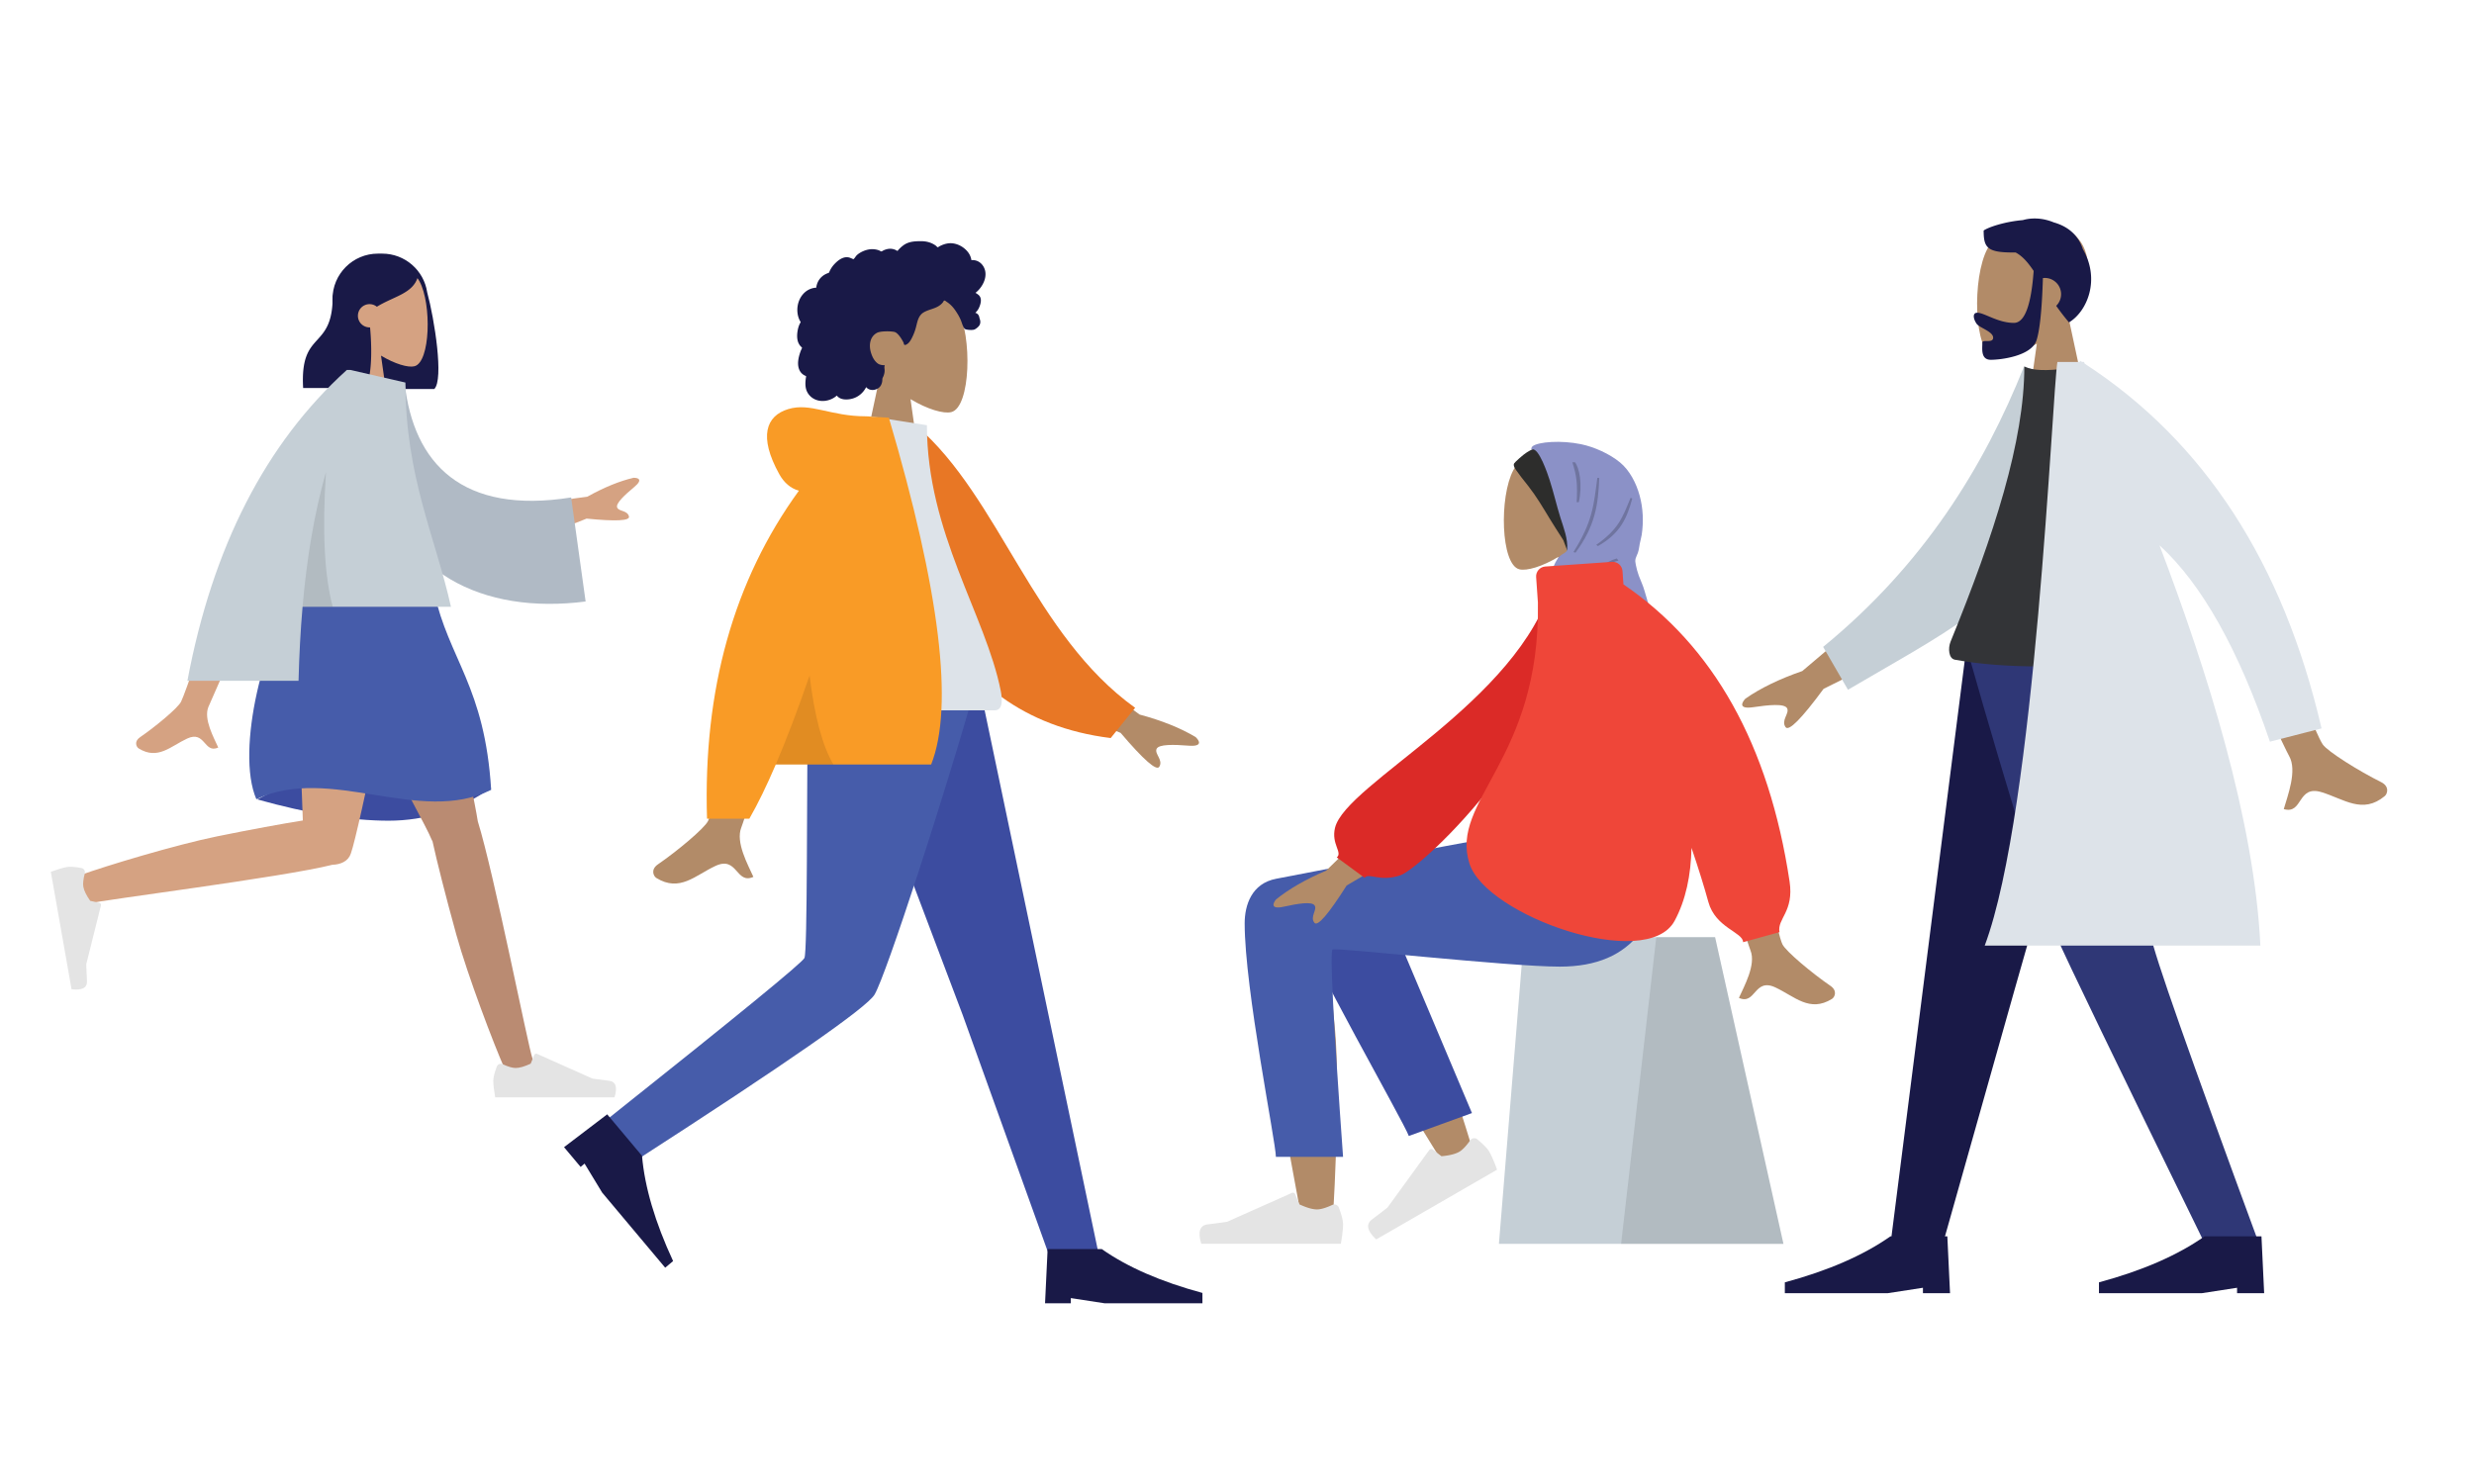 <svg xmlns="http://www.w3.org/2000/svg" x="0" y="0" version="1.1" viewBox="0 0 1000 600" xml:space="preserve">
  <style>
    .st0,.st1,.st2,.st4,.st5{fill-rule:evenodd;clip-rule:evenodd;fill:#191947}.st1,.st2,.st4,.st5{fill:#d5a282}.st2,.st4,.st5{fill:#3c4ca0}.st4,.st5{fill:#e4e4e4}.st5{fill:#465caa}.st7{fill:#c5cfd6}.st11,.st7,.st8,.st9{fill-rule:evenodd;clip-rule:evenodd}.st8{fill-opacity:.1;fill:#010101}.st11,.st9{fill:#b28b68}.st11{fill:#dde3e9}
  </style>
  <g transform="translate(122 27)">
    <path id="Hair-Back" d="M50.67 91.18c2.95 10.86 6.79 35.27 2.87 39.1h-24.8c0-.04-.01-.09-.01-.13-9.19-1.02-16.34-8.81-16.34-18.27V93.92c0-10.15 8.23-18.38 18.38-18.38h1.71c9.23 0 16.87 6.79 18.19 15.64z" class="st0"/>
    <path id="Head" d="M-31.97 77.45c-3.94-4.62-6.61-10.29-6.16-16.64 1.28-18.3 26.76-14.27 31.71-5.04s4.37 32.66-2.04 34.31c-2.55.66-7.99-.95-13.53-4.29l3.48 24.59h-20.52l7.06-32.93z" class="st1" transform="translate(54 31)"/>
    <path id="Hair-Front" d="M27.58 105.36c.95 10.16.57 21.75-2.25 24.51H.53c-1.38-24 11.97-14.71 11.97-37.31.83-.81 1.62-1.62 2.4-2.31l-.03-.66c4.29-8.79 9.74-13.19 16.34-13.19 9.9 0 13.03 4.61 15.69 8.52-1.99 6.83-9.71 7.84-16.57 12.1a4.7 4.7 0 00-7.66 3.65c0 2.59 2.11 4.7 4.7 4.7.07-.01.14-.01.21-.01z" class="st0"/>
  </g>
  <g transform="translate(40 214)">
    <path id="Skirt-Shadow" d="M63.97 109.21c20.51 5.74 38.21 8.61 53.09 8.61s28.71-4.42 41.47-13.25c-20.07-5.89-36.6-8.83-49.59-8.83s-27.98 4.49-44.97 13.47z" class="st2"/>
    <path id="Leg" fill="#ba8b72" fill-rule="evenodd" d="M134.81 126.09c-.2-.3-.36-.62-.5-.97-2.74-7.25-46.66-85.47-51.03-99.77h49.44c3.33 10.87 18.3 79.11 20.41 92.72 6.65 21.47 20.34 91.02 22.08 95.84 1.84 5.07-8.5 10.35-11.26 4.12-4.39-9.91-14.83-37.35-19.49-54.1-4.35-15.71-7.91-29.84-9.65-37.84z" clip-rule="evenodd"/>
    <path d="M94.36 135.64C74.28 140.71.84 149.89-4.2 151.33c-5.18 1.48-9.73-9.21-3.32-11.52 10.2-3.68 38.29-12.19 55.33-15.67 13.7-2.79 26.2-5.07 34.6-6.41-.71-23.58-3.96-80.16-1.83-92.39h43.75c-2.04 11.72-19.32 97.23-22.53 105.79-1.02 3.06-4.06 4.41-7.44 4.51z" class="st1"/>
    <g transform="rotate(80 -54.135 84.925)">
      <path id="shoe" d="M5.28 47.59c-.96 2.55-1.43 4.46-1.43 5.73 0 1.54.26 3.79.77 6.75h48.23c1.25-4.14.53-6.38-2.17-6.71-2.7-.33-4.94-.63-6.73-.89l-22.41-9.99c-.43-.19-.94 0-1.13.43 0 .01-.01.01-.01.02l-1.44 3.5c-2.5 1.17-4.53 1.75-6.09 1.75-1.27 0-3.02-.51-5.26-1.54-.86-.39-1.87-.02-2.27.84-.03.03-.04.07-.06.11z" class="st4"/>
    </g>
    <path d="M-47.18 18.21c-.96 2.55-1.43 4.46-1.43 5.73 0 1.54.26 3.79.77 6.75H.39c1.25-4.14.53-6.38-2.17-6.71-2.7-.33-4.94-.63-6.73-.89l-22.41-9.99c-.43-.19-.94 0-1.13.43 0 .01-.01.01-.01.02l-1.44 3.5c-2.5 1.17-4.53 1.75-6.09 1.75-1.27 0-3.02-.51-5.26-1.54-.86-.39-1.87-.02-2.27.84-.03.04-.05.08-.06.11z" class="st4" transform="translate(208 199)"/>
    <path id="Skirt" d="M80.72 25.34c19.28-5.52 37.52-5.52 54.72 0 5.99 27.31 20.53 38.15 23.09 80.01-29.07 14.44-64.98-10.3-94.91 3.78-8.55-19.69 3.42-67.14 17.1-83.79z" class="st5"/>
  </g>
  <g transform="translate(62 109)">
    <path id="Skin" d="M141.66 96.41l33.76-4.6c6.75-3.76 12.97-6.3 18.64-7.63 1.6-.05 4.14.53.35 3.69-3.78 3.15-7.62 6.64-6.95 8.32.67 1.68 4.19 1.06 4.77 3.65.39 1.73-5.32 2.01-17.13.84l-27.39 10.86-6.05-15.13zm-106.05 7.81l18.72.07c-20.53 46.2-31.23 70.39-32.11 72.57-1.98 4.9 2.21 12.37 4 16.38-5.83 2.61-5.21-7.05-12.57-3.63-6.71 3.12-11.82 8.78-19.58 4-.95-.59-2-2.8.53-4.54 6.29-4.31 15.36-11.86 16.58-14.35 1.67-3.38 9.81-26.88 24.43-70.5z" class="st1"/>
    <path id="Clothes-Back" fill="#b0bac5" fill-rule="evenodd" d="M86.89 44.84l14.66.98c3.61 32.66 23.28 53.29 67.31 46.31l5.85 42.06c-41.15 5.32-77.24-11.16-84.64-55.77-1.92-11.54-3.43-23.56-3.18-33.58z" clip-rule="evenodd"/>
    <path id="Clothes" d="M79.66 40.58l22.21 5.09c0 38.2 12.17 62.58 18.41 90.66H60.3c-.85 9.71-1.36 19.68-1.63 29.93H13.75C23.92 112.1 45.41 70.2 78.19 40.57h1.45l.02.01z" class="st7"/>
    <path id="Shade" d="M69.76 81.83c-1.55 23.81-.64 41.97 2.73 54.5H60.3c1.67-19.23 4.62-37.39 9.46-54.5z" class="st8"/>
  </g>
  <g id="humaaan-8">
    <g transform="translate(119.44 18)">
      <path id="Head_1_" d="M180.1 100.87c-4.81-5.64-8.06-12.55-7.51-20.3 1.57-22.32 32.63-17.41 38.68-6.14s5.33 39.84-2.49 41.85c-3.11.8-9.75-1.16-16.5-5.23l4.24 29.99h-25.03l8.61-40.17z" class="st9" transform="translate(56.316 32.33)"/>
      <path id="hair" d="M278.67 91.14c-.52-1.82-1.91-3.38-3.79-3.84-.46-.11-.93-.16-1.39-.14-.17.01-.22.06-.29-.06-.06-.09-.06-.3-.08-.4-.07-.32-.17-.63-.28-.94-.39-1.05-1.05-1.97-1.85-2.75-1.49-1.46-3.5-2.46-5.59-2.65-1.14-.1-2.28.09-3.36.46-.56.19-1.1.43-1.63.7-.16.08-.68.47-.84.45-.18-.03-.53-.47-.67-.58-1.77-1.36-3.97-1.9-6.18-1.88-2.49.02-4.9.14-6.98 1.66-.44.32-.86.67-1.26 1.05-.21.2-.41.4-.61.61-.12.13-.23.26-.34.39-.19.23-.16.3-.42.14-1-.61-2.16-.89-3.33-.75-.69.09-1.37.29-2.01.57-.22.09-.72.47-.96.47-.23 0-.73-.34-.97-.43a7.963 7.963 0 00-4.02-.37c-1.39.23-2.76.78-3.94 1.55-.57.37-1.06.78-1.46 1.33-.17.24-.33.49-.52.71-.11.13-.34.26-.4.42.04-.1-1.52-.7-1.67-.74a4.18 4.18 0 00-2.35.09c-1.44.47-2.68 1.54-3.7 2.63-.52.56-.98 1.18-1.37 1.84a10 10 0 00-.51.97c-.08.16-.13.36-.23.51-.13.19-.21.19-.45.27-1.18.41-2.26 1.11-3.08 2.06-.83.96-1.37 2.14-1.59 3.38-.01.07-.02.38-.06.42-.06.05-.3.03-.39.04-.31.04-.62.09-.92.16-.56.13-1.11.33-1.63.58-2.02 1-3.46 2.87-4.17 4.97-.74 2.21-.73 4.74.16 6.91.14.35.31.69.51 1.01.12.2.16.2.08.4-.09.23-.25.45-.36.68-.34.73-.58 1.51-.74 2.31-.25 1.31-.37 2.68-.13 3.99.11.61.31 1.21.62 1.75a4.708 4.708 0 00.88 1.14c.07.07.16.12.21.2.14.18.17.03.1.3-.1.37-.33.73-.47 1.09-.14.37-.27.75-.39 1.12-.24.77-.45 1.55-.57 2.34-.25 1.53-.2 3.15.52 4.55a4.531 4.531 0 002.14 2.04c.15.07.35.1.42.25.08.16-.04.48-.06.65-.22 1.55-.33 3.18.13 4.7.42 1.4 1.36 2.64 2.58 3.46 2.36 1.59 5.53 1.5 8.01.23.65-.33 1.25-.74 1.79-1.23 1.37 1.85 4.19 1.79 6.2 1.26 2.5-.66 4.5-2.39 5.66-4.67 1.58 1.92 4.89 1.3 5.99-.79.27-.51.43-1.07.51-1.64.04-.3.01-.6.05-.9.04-.38.29-.75.44-1.11.28-.71.46-1.45.47-2.22 0-.4-.05-.79-.09-1.19-.03-.36.07-.69.12-1.05-.64.11-1.42-.07-2.02-.25-.59-.18-1.15-.66-1.56-1.1-.97-1.02-1.56-2.35-1.97-3.68-.89-2.92-.53-6.41 2.41-8.01 1.37-.75 5.46-.74 7.08-.37 1.71.39 3.65 4.16 3.75 4.52.06.22.03.49.23.64.44.32 1.17-.24 1.5-.51.56-.48.97-1.11 1.32-1.75.76-1.4 1.37-2.9 1.8-4.43.33-1.18.55-2.4.98-3.54.43-1.14 1.12-2.17 2.18-2.81 1.16-.7 2.48-1.08 3.75-1.52 1.26-.44 2.49-.98 3.47-1.91.21-.2.42-.42.6-.66.14-.19.27-.55.48-.68.32-.19.79.3 1.07.48 1.38.87 2.53 2.09 3.45 3.43.92 1.33 1.68 2.6 2.29 4.08.46 1.1.74 2.5 1.54 3.4.36.4 3.02.64 3.88.29.86-.35 1.83-1.26 2.12-1.83.3-.58.37-1.23.24-1.86-.07-.38-.23-.73-.31-1.1-.07-.31-.13-.6-.28-.89-.29-.54-.78-.93-1.37-1.09.61-.57 1.12-1.24 1.47-2 .37-.79.68-1.74.76-2.61.07-.7-.04-1.43-.42-2.03-.4-.63-1.12-1.04-1.73-1.44.94-.74 1.75-1.63 2.41-2.63 1.25-1.88 2.05-4.31 1.39-6.62z" class="st0"/>
    </g>
    <g transform="translate(34 212.764)">
      <path id="Leg_1_" d="M304.98 64.9l50.14 132.69 35.15 97.79h20.04L362 64.9z" class="st2"/>
      <path d="M292.58 64.9c-.55 45.53-.15 106.82-1.42 109.66-.85 1.89-27.18 23.45-79 64.67l10.33 17.57c61.53-39.68 93.86-62.16 97.01-67.44 4.72-7.93 28.42-80.89 40.76-124.45h-67.68z" class="st5"/>
      <g transform="rotate(50 -143.618 138.057)">
        <path id="Shoe" d="M159.95-47.93l1.04-21.9h21.9c10.38 7.3 23.94 13.21 40.67 17.73v4.17h-39.63l-13.56-2.09v2.09h-10.42z" class="st0"/>
      </g>
      <path d="M171.49 106.62l1.04-21.9h21.9c10.38 7.3 23.94 13.21 40.67 17.73v4.17h-39.63l-13.56-2.09v2.09h-10.42z" class="st0" transform="translate(216.922 207.536)"/>
    </g>
    <g transform="translate(56.923 103.404)">
      <path id="Skin_1_" d="M370.45 161.07l33.27 24.43c9.02 2.43 16.56 5.46 22.61 9.09 1.43 1.3 3.16 3.94-2.77 3.49-5.93-.46-12.19-.67-13.01 1.35-.82 2.02 2.77 4.44 1.12 7.17-1.1 1.82-6.31-2.74-15.63-13.69l-32.94-13.66 7.35-18.18zm-127.73.84l21.79.09c-13.46 43.44-20.72 66.49-21.79 69.15-2.41 5.98 2.69 15.09 4.88 19.98-7.11 3.18-6.35-8.6-15.33-4.43-8.19 3.81-14.42 10.71-23.88 4.88-1.16-.72-2.44-3.42.64-5.53 7.67-5.26 18.73-14.47 20.23-17.5 2.04-4.14 6.53-26.35 13.46-66.64z" class="st9"/>
      <path id="Coat-Back" fill="#e87725" fill-rule="evenodd" d="M304.66 70.47l9.02-1.55c33.46 28.9 47.2 84.43 88.22 113.85L392.02 195c-71.15-8.81-88.78-76.54-87.36-124.53z" clip-rule="evenodd"/>
      <path id="Shirt" d="M265.35 183.79h79.79c3.65 0 2.96-5.26 2.43-7.92-6.08-30.66-29.83-63.71-29.83-107.36l-23.02-3.61c-19.03 30.62-25.61 68.32-29.37 118.89z" class="st11"/>
      <path id="Coat-Front" fill="#f99b26" fill-rule="evenodd" d="M265.99 95c-3.34-.96-5.99-3.2-7.94-6.72-8.41-15.18-5.37-23.54 3.62-26.28 8.99-2.75 17.01 2.91 31.33 2.91.78 0 1.49.05 2.14.15l7.21.41c20.67 70.06 26.37 116.81 17.1 140.23h-62.8c-3.72 8.68-7.28 15.98-10.68 21.9h-17.11c-1.62-52.08 10.76-96.28 37.13-132.6z" clip-rule="evenodd"/>
      <path id="Shade_1_" d="M270.32 169.71c1.98 16.53 5.19 28.52 9.63 35.98h-23.31c4.34-10.12 8.9-22.11 13.68-35.98z" class="st8"/>
    </g>
  </g>
  <g transform="matrix(-1 0 0 1 258 24)">
    <path id="Head_2_" d="M-437.6 160.39c-4.61-5.41-7.73-12.04-7.21-19.46 1.5-21.4 31.29-16.69 37.09-5.89 5.79 10.8 5.11 38.2-2.38 40.13-2.99.77-9.35-1.12-15.82-5.02l4.06 28.76h-24l8.26-38.52z" class="st9" transform="translate(54 31)"/>
    <g id="Hijab" fill-rule="evenodd" clip-rule="evenodd" transform="translate(36 28)">
      <path id="Front" fill="#2d2d2c" d="M-395.13 130.91c-.55-.33-1.7-1.02-2.28-1.27-.14-.06-1.1-.75-1.13-.74-.73.25-2.85 1.16-3.03 1.94l-.08.16c-.3.55-.58 1.1-.84 1.67-.58 1.24-1.07 2.54-1.55 3.83-.93 2.51-1.73 5.07-2.47 7.64-.75 2.62-1.39 5.27-2.11 7.89-1.03 3.78-2.34 7.47-3.37 11.25-.65 2.41-1.01 4.86-.84 7.34 0 .03 0 .06.01.09v.04c.03.38.07.76.13 1.15l.15.99c.93-1.86 1.65-3.91 2.4-5.86l.21-.57c.24-.39.49-.79.74-1.18 1.58-2.46 3.18-4.91 4.7-7.42 2.73-4.51 5.44-9.11 8.68-13.25.96-1.22 1.94-2.43 2.88-3.66.54-.7 1.06-1.41 1.57-2.14.36-.52 1.94-2.33 1.37-3.41-.29-.54-3.72-3.64-5.14-4.49z"/>
      <path id="Turban" fill="#8b91c7" d="M-397.24 129.73c.53.18.27-.93-.24-1.32-2.4-1.81-11.57-2.47-19.55-.82-5.35 1.11-11.56 3.87-15.84 7.42-3.85 3.2-6.5 8.33-7.86 13.29-1.43 5.21-1.65 10.63-.85 15.97.18 1.17.55 2.29.76 3.44.24 1.29.36 2.54.78 3.79.26.77.7 1.52.92 2.3.25.88.1 1.7-.09 2.6-.3 1.46-.67 2.93-1.19 4.33-.79 2.1-1.75 4.07-2.35 6.25-.8 2.9-4.14 12.34-1.7 14.91h46.52c-1.17-3.2-4.69-6.96-5.4-10.38-.42-2.01-.62-6.42-.66-6.58-1.05-7.23-3.1-10.68-4.38-11.93s-2.99-1.64-3.08-2.72c-.36-4.49 1.42-8.8 2.73-12.99 1.56-5 2.71-10.12 4.32-15.1.71-2.19 4.38-13.39 7.16-12.46z"/>
      <path id="Shade_4_" fill="#010101" fill-opacity=".2" d="M-413.55 134.9c-1.75 5.57-2.13 8.54-1.75 16.14h-.86c-1.61-7.18-.18-13.93 1.53-16.14h1.08zm-23.54 14.36c3.27 7.93 4.76 12.62 13.89 19.03l-.7.49c-9.06-5.14-11.7-11.26-13.87-19.2l.68-.32zm13.44-8.07c1.48 11.26 1.92 17.69 9.65 30.01l-.82.25c-7.96-10.72-9.22-19.48-9.6-30.2l.77-.06zm-8.55 33.45l.7-.86c9.61 3.01 8.54 9.22 20.64 15.51l-1.01.61c-10.59-4.37-13.07-13.74-20.33-15.26z"/>
    </g>
  </g>
  <g transform="matrix(-1 0 0 1 340 211)">
    <g transform="translate(10 42)">
      <g id="Seat" transform="translate(55)">
        <path id="Seat-Stuff" d="M-418.24 125.9h77.25l10.12 124h-115z" class="st7"/>
        <path d="M-418.24 125.9h23.76l14.22 124h-65.61z" class="st8"/>
      </g>
    </g>
    <path id="Skin_2_" d="M-187.91 146.66c8.24-4.95 22.06 1.41 22.05 8.48-.03 21.16-19.34 120.91-20.35 127.22-1.01 6.31-11.81 7.97-12.44.02-1-12.65-2.86-56.44-1-76.71.77-8.37 1.6-16.34 2.41-23.45-10.14 18.3-25.81 44.51-47.02 78.62l-11.52-5.26c9.04-29.8 16.46-50.83 22.25-63.11 9.91-21.02 19.2-39.01 23.11-45.35 6.14-9.98 16.85-6.5 22.51-.46z" class="st9"/>
    <path id="LegLower" d="M-254.97 239.03l39.53-93.64c9.47-15.23 36.02 3.1 32.79 11.93-7.33 20.06-44.62 84.99-46.8 90.97l-25.52-9.26z" class="st2"/>
    <g transform="rotate(30 -87.86 421.715)">
      <path id="shoe_1_" d="M-320.5 357.37c-1.12 2.99-1.68 5.22-1.68 6.7 0 1.8.3 4.43.9 7.89h56.4c1.47-4.85.62-7.46-2.54-7.85s-5.78-.74-7.87-1.05l-26.22-11.69a1 1 0 00-1.32.51c0 .01-.01.02-.01.03l-1.69 4.09c-2.92 1.36-5.3 2.05-7.13 2.05-1.48 0-3.54-.6-6.15-1.8-1-.46-2.19-.02-2.65.98-.01.05-.03.09-.04.14z" class="st4"/>
    </g>
    <path d="M-443.19 151.3c-1.12 2.99-1.68 5.22-1.68 6.7 0 1.8.3 4.43.9 7.89h56.4c1.47-4.85.62-7.46-2.54-7.85-3.16-.39-5.78-.74-7.87-1.05l-26.22-11.69a1 1 0 00-1.32.51c0 .01-.01.02-.01.03l-1.69 4.09c-2.92 1.36-5.3 2.05-7.13 2.05-1.48 0-3.54-.6-6.15-1.8-1-.46-2.19-.02-2.65.98 0 .05-.02.1-.04.14z" class="st4" transform="translate(242 126)"/>
    <path id="Leg-and-Butt" d="M-163.1 162.33c0 26.57-12.62 88.54-12.62 94.39l-27.15.02c3.97-55.3 5.38-83.24 4.23-83.84-1.73-.89-71.05 6.92-91.84 6.92-29.98 0-42.38-18.9-43.39-53.93h59.39c12.09 1.29 75.16 14.02 98.59 18.39 10.02 1.88 12.79 10.73 12.79 18.05z" class="st5"/>
  </g>
  <g transform="matrix(-1 0 0 1 318 106)">
    <path d="M-246.37 218.36l28.33 27.64c8.24 3.52 15 7.4 20.26 11.65 1.18 1.43 2.47 4.16-3.1 2.94-5.57-1.22-11.48-2.26-12.53-.45-1.05 1.81 2.04 4.59.1 6.96-1.29 1.58-5.63-3.45-13.01-15.08l-29.46-17.37 9.41-16.29zm-138.53-25.01l21.9.08c-16.68 54.03-25.53 82.33-26.56 84.87-2.31 5.73 2.58 14.47 4.68 19.16-6.82 3.05-6.09-8.25-14.7-4.25-7.85 3.65-13.83 10.27-22.9 4.67-1.12-.69-2.34-3.28.62-5.3 7.36-5.05 17.96-13.88 19.39-16.78 1.95-3.96 7.81-31.44 17.57-82.45z" class="st9"/>
    <path id="Clothes-Back_1_" fill="#db2a27" fill-rule="evenodd" d="M-318.17 131.23l8.65-1.48c13.62 48.15 83.61 80.97 87.91 98.97 1.58 6.6-3.18 9.94-.72 11.95l-11.24 8.23c-1.9-2.22-5.97 1.84-14.45-1-8.49-2.84-70.15-59.65-70.15-116.67z" clip-rule="evenodd"/>
    <path id="Clothes-Front" fill="#ef4639" fill-rule="evenodd" d="M-303.63 137.63c-1 63.75 35.86 80.01 27.65 105.58-6.78 21.12-71.66 43.82-82.89 23.12-4.54-8.38-6.61-18.51-6.84-29.53-2.87 8.46-5.14 15.75-6.81 21.86-2.88 10.54-14.04 12.22-14.04 16.28l-14.71-4.06c1-5.52-5.94-8.2-4.08-20.53 8.33-55.22 30.71-95.24 67.15-120.08l.38-5.39c.15-2.2 2.07-3.87 4.27-3.71l26.93 1.88c2.2.15 3.87 2.07 3.71 4.27l-.72 10.31z" clip-rule="evenodd"/>
  </g>
  <g>
    <g transform="translate(122 27)">
      <path id="Head_3_" d="M669.12 112.4h-26.27l4.45-31.47c-7.09 4.27-14.05 6.34-17.32 5.49-8.2-2.11-8.95-32.1-2.61-43.92s38.95-16.98 40.59 6.45c.57 8.13-2.84 15.38-7.89 21.31l9.05 42.14z" class="st9" transform="translate(54 31)"/>
      <path id="Hair" d="M692.7 75.07c-11.55.18-12.9-1.89-12.9-8.87 1.87-1.33 8.45-3.58 15.82-4.21 3.76-1.08 8.21-.87 12.51.92 5.3 1.5 9.78 4.74 11.76 10.8 7.17 12.37 1.73 25.25-5.6 29.64a98.298 98.298 0 01-5.17-6.7 6.568 6.568 0 00-4.59-11.27c-.27 0-.53.02-.78.05-.39 12.75-1.26 21.15-2.6 25.21-2.08 6.28-14.22 7.83-18.45 7.83-4.18 0-3.42-4.53-3.42-6.94 0-1.46 4.36.44 4.36-2.01 0-2.46-5.51-3.98-6.65-5.57-1.37-1.92-1.83-4.51.24-4.51 2.84 0 8.33 4.11 14.8 4.11 4.31 0 6.97-7 7.98-21.01-2.29-3.39-4.47-5.97-7.31-7.47z" class="st0"/>
    </g>
    <g transform="translate(40 214)">
      <path id="Leg_2_" d="M754.89 47.25l-30.76 241.9h21.11l28.96-102.64 39.68-139.26z" class="st0"/>
      <path fill="#2f3776" fill-rule="evenodd" d="M754.77 47.25c19.42 68.67 32.31 107.81 36.49 117.44 4.18 9.63 24.2 51.11 60.08 124.45h21.88c-28.18-76.45-42.75-117.93-43.72-124.45-.96-6.52-4.09-45.67-5.01-117.44h-69.72z" clip-rule="evenodd"/>
      <g transform="translate(72 199)">
        <path id="Shoe_1_" d="M792.23 109.85v-2.19L778 109.85h-41.59v-4.38c17.56-4.74 31.79-10.95 42.69-18.61h22.99l1.09 22.99h-10.95z" class="st0"/>
      </g>
      <path d="M549.26 109.85v-2.19l-14.23 2.19h-41.59v-4.38c17.56-4.74 31.79-10.95 42.69-18.61h22.99l1.09 22.99h-10.95z" class="st0" transform="translate(188 199)"/>
    </g>
    <g transform="translate(62 109)">
      <path id="Skin_3_" d="M708.58 152.81l-33.49 16.71c-8.95 12.14-14.07 17.3-15.36 15.47-1.93-2.74 1.65-5.53.64-7.59-1-2.06-7.54-1.38-13.72-.47s-4.56-1.98-3.16-3.45c6.07-4.24 13.74-7.96 23.01-11.17l33.04-28.01 9.04 18.51zm168.28 39.16c2 2.93 14.83 10.89 23.58 15.24 3.51 1.75 2.58 4.74 1.48 5.66-8.98 7.45-16.46 1.18-25.53-1.58-9.93-3.03-7.43 9.11-15.28 6.84 1.55-5.41 5.53-15.62 2.15-21.48-1.5-2.61-12.66-26.48-33.47-71.63l19.39-2.82c15.72 42.51 24.96 65.77 27.68 69.77z" class="st9"/>
      <path id="Coat-Back_1_" d="M768.13 100.98c-13.71 31.54-47.49 47.87-83.17 68.89l-10.04-17.32c40.6-33.27 64.91-72.65 81.2-113.36l12.01 3.97c.38 12.66 4.6 47.23 0 57.82z" class="st7"/>
      <path id="Shirt_1_" fill="#333437" fill-rule="evenodd" d="M773.27 39.92c-8.11 1.15-13.79.9-17.03-.74 0 30.09-12.12 67.89-29.8 111.21-1.14 2.78-.75 6.88 1.7 7.33 19.76 3.65 46.84 3.65 81.26 0-4.31-51.21-14.33-86.79-36.13-117.8z" clip-rule="evenodd"/>
      <path id="Coat-Front_1_" d="M778.66 36.76c.3.19.59.38.89.57h.8c.1.24.21.48.31.72 48.3 31.43 80.2 80.58 95.72 147.46l-20.87 5.36c-12.69-37.32-27.56-63.78-44.63-79.4 19.3 50.74 38.36 111.38 40.78 161.86H740.23c20.59-55.1 27.27-223.55 29.38-235.99h9.08l-.03-.58z" class="st11"/>
    </g>
  </g>
</svg>

